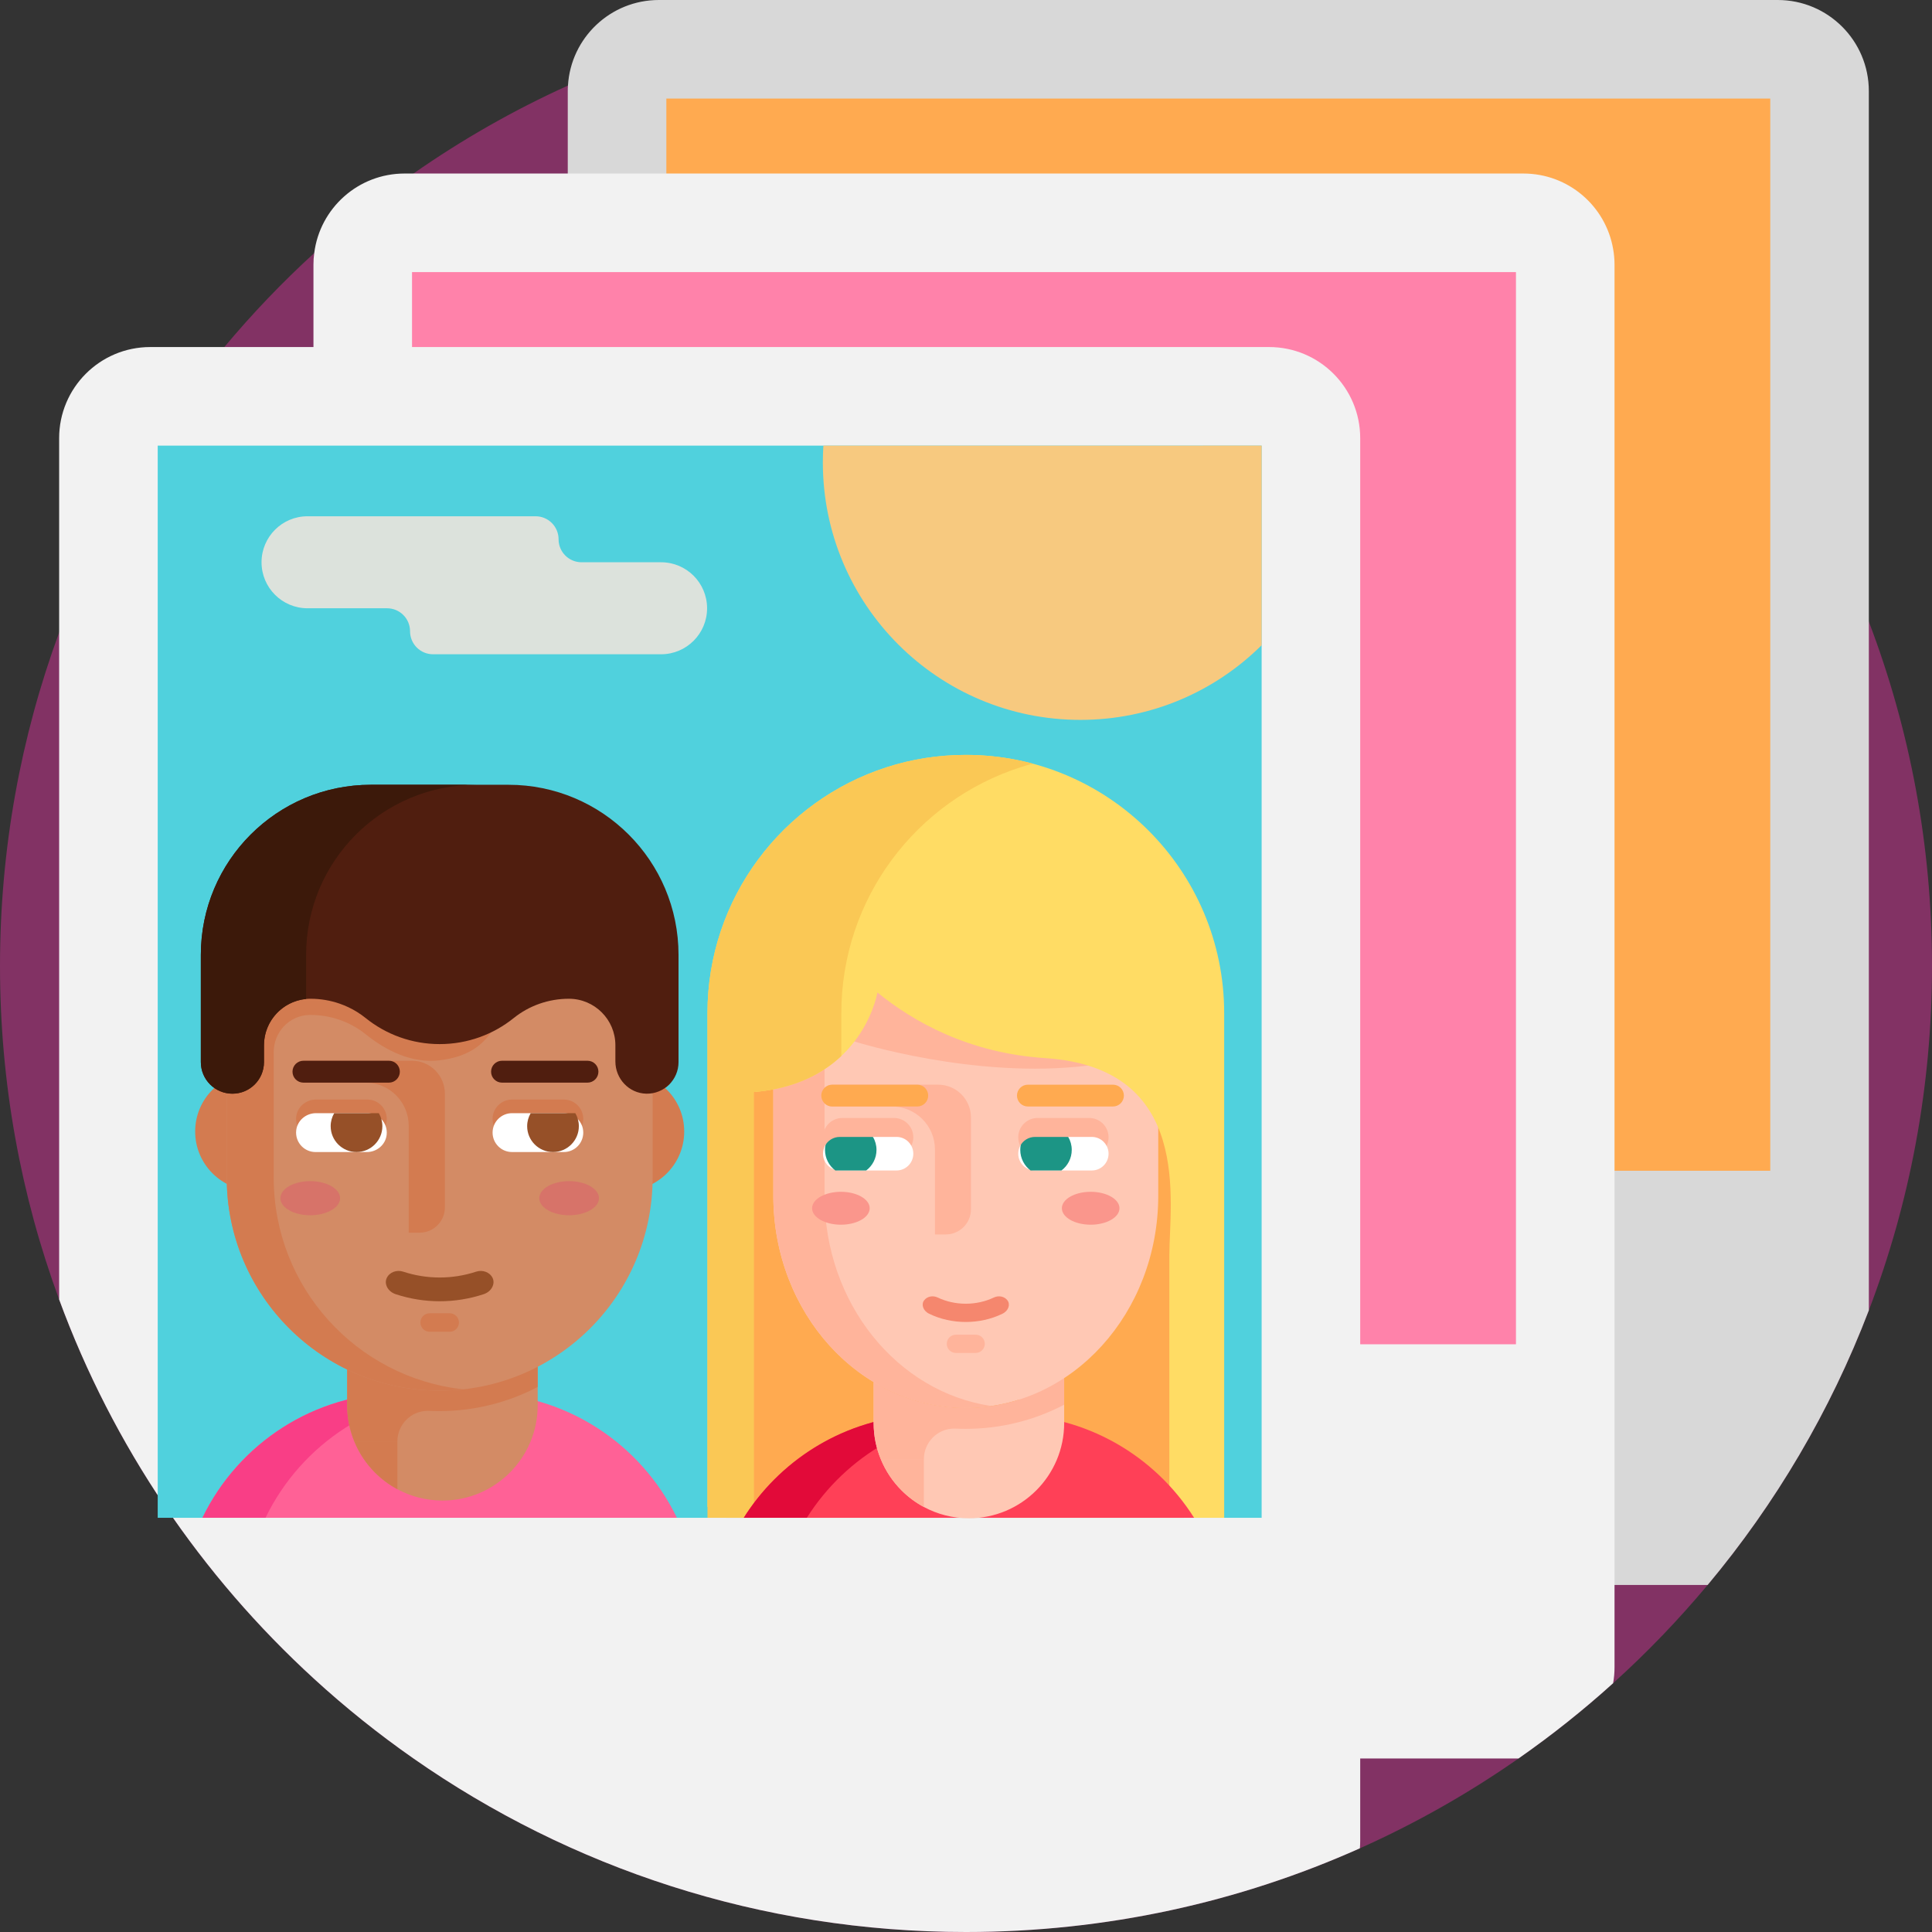 <?xml version="1.0" encoding="iso-8859-1"?>
<!-- Generator: Adobe Illustrator 19.0.0, SVG Export Plug-In . SVG Version: 6.00 Build 0)  -->
<svg version="1.1" id="Capa_1" xmlns="http://www.w3.org/2000/svg" xmlns:xlink="http://www.w3.org/1999/xlink" x="0px" y="0px"
	 viewBox="0 0 512 512" style="enable-background:new 0 0 512 512;" xml:space="preserve">
<rect x="0" y="0" width="512" height="512" fill="#333333" stroke="none"/>
<path style="fill:#823264;" d="M512,256c0,32.141-5.925,62.903-16.739,91.251c-10.188,26.687-24.712,51.242-42.715,72.777
	c-7.732,9.258-16.102,17.962-25.057,26.039c-7.92,7.158-16.29,13.824-25.067,19.947c-13.155,9.195-27.22,17.178-42.036,23.803
	C328.516,504.069,293.188,512,256,512c-54.46,0-104.929-17-146.422-45.986c-9.237-6.447-18.024-13.49-26.311-21.076
	c-29.926-27.366-53.332-61.753-67.594-100.561C5.538,316.834,0,287.065,0,256s5.538-60.834,15.673-88.377
	c10.219-27.805,25.14-53.342,43.781-75.651c7.377-8.829,15.339-17.157,23.824-24.91c8.286-7.586,17.063-14.629,26.3-21.076
	c12.831-8.965,26.53-16.792,40.939-23.312C182.68,8.108,218.394,0,256,0c54.46,0,104.929,17,146.422,45.986
	c8.777,6.123,17.147,12.79,25.067,19.947c29.78,26.875,53.206,60.656,67.772,98.816C506.075,193.097,512,223.859,512,256z"/>
<path style="fill:#D8D8D8;" d="M495.261,24.148v323.103c-10.188,26.687-24.712,51.242-42.715,72.777H174.613
	c-13.343,0-24.148-10.804-24.148-24.148V24.148c0-0.491,0.01-0.982,0.052-1.473C151.27,10.031,161.761,0,174.613,0h296.5
	C484.456,0,495.261,10.815,495.261,24.148z"/>
<rect x="176.588" y="26.122" style="fill:#FFAA50;" width="292.551" height="284.139"/>
<path style="fill:#F2F2F2;" d="M427.865,70.134v371.733c0,1.432-0.125,2.842-0.376,4.201c-7.92,7.158-16.29,13.824-25.067,19.947
	H161.959c-12.298,0-77.187-46.331-78.691-58.222c-0.136-1.003-0.199,1.045-0.199,0V70.134c0-1.045,0.063-2.069,0.209-3.072
	c1.494-11.88,11.64-21.076,23.939-21.076h296.5c11.912,0,21.797,8.62,23.771,19.947C427.739,67.302,427.865,68.702,427.865,70.134z"
	/>
<rect x="109.192" y="72.108" style="fill:#FF82AA;" width="292.551" height="284.139"/>
<path style="fill:#F2F2F2;" d="M360.469,116.119v371.733c0,0.658-0.031,1.317-0.084,1.964C328.516,504.069,293.188,512,256,512
	c-54.46,0-104.929-17-146.422-45.986c-9.237-6.447-18.024-13.49-26.311-21.076c-29.926-27.366-53.332-61.753-67.594-100.561V116.119
	c0-13.333,10.804-24.148,24.148-24.148h296.5C349.665,91.972,360.469,102.787,360.469,116.119z"/>
<rect x="41.796" y="118.094" style="fill:#50D1DD;" width="292.551" height="284.139"/>
<path style="fill:#FF6196;" d="M179.389,402.233H53.646c9.477-19.592,29.55-33.102,52.778-33.102h20.187
	C149.839,369.131,169.912,382.642,179.389,402.233z"/>
<path style="fill:#F93E86;" d="M123.142,369.131c-23.228,0-43.301,13.511-52.778,33.102H53.646
	c9.477-19.592,29.55-33.102,52.778-33.102H123.142z"/>
<path style="fill:#D38B65;" d="M142.495,354.666v17.753c0,13.94-11.304,25.244-25.244,25.244c-4.318,0-8.383-1.084-11.935-2.996
	c-2.187-1.172-4.178-2.659-5.916-4.397c-2.351-2.351-4.238-5.168-5.514-8.294c-1.215-2.949-1.879-6.173-1.879-9.557v-10.865
	l13.514,8.379h21.182l3.85-3.72L142.495,354.666z"/>
<g>
	<path style="fill:#D37B50;" d="M142.49,360.511v7.047c-7.79,4.085-16.664,6.397-26.07,6.397c-0.902,0-1.794-0.019-2.682-0.061
		c-0.131-0.004-0.257-0.009-0.388-0.009c-4.416,0-8.033,3.622-8.033,8.089h-11.43c-1.215-2.949-1.879-6.173-1.879-9.557v-10.865
		c7.253,4.365,15.57,6.846,24.412,6.846c4.907,0,9.65-0.762,14.135-2.187C134.785,364.871,138.789,362.941,142.49,360.511z"/>
	<path style="fill:#D37B50;" d="M105.316,381.974v12.691c-2.187-1.172-4.178-2.659-5.916-4.397
		c-2.351-2.351-4.238-5.168-5.514-8.294H105.316z"/>
	<circle style="fill:#D37B50;" cx="67.385" cy="299.865" r="15.665"/>
	<circle style="fill:#D37B50;" cx="165.658" cy="299.865" r="15.665"/>
</g>
<path style="fill:#D38B65;" d="M172.95,255.152l-112.863-6.008v62.955c0,31.166,25.266,56.432,56.432,56.432l0,0
	c31.166,0,56.432-25.266,56.432-56.432v-56.947H172.95z"/>
<path style="fill:#D37B50;" d="M124.56,223.483l-34.573,2.993c-5.274,0-10.136,1.76-14.036,4.72h-2.338v2.032
	c-4.239,4.21-6.865,10.043-6.865,16.488l-8.869,31.578c0,4.111-1.695,7.524,2.209,8.232V312.1c0,31.166,25.266,56.432,56.432,56.432
	l0,0c2.103,0,4.179-0.119,6.222-0.343c-28.237-3.098-50.209-27.025-50.209-56.088V278.8c0-5.208,4.053-9.615,9.257-9.82
	c0.164-0.006,0.328-0.009,0.493-0.009l0,0c5.31,0,10.478,1.783,14.616,5.112c5.37,4.32,12.248,7.809,19.621,6.905
	c14.684-1.801,14.251-11.501,19.621-15.821c4.138-3.328,9.306-5.112,14.616-5.112h0.229c6.788,0,12.086-2.535,12.097,4.253
	c0.007,4.569,3.607,25.421,8.176,25.524c2.384,0.053,4.554-0.891,6.108-2.45c1.513-1.513-0.412-3.605-0.412-5.916l-2.059-7.716"/>
<path style="fill:#501E0F;" d="M179.816,253.043v28.428c0,2.311-0.935,4.403-2.449,5.916c-1.557,1.559-3.725,2.504-6.108,2.449
	c-4.575-0.103-8.177-3.96-8.177-8.535v-4.298c0-3.404-1.379-6.484-3.611-8.714c-2.232-2.232-5.31-3.61-8.714-3.61
	c-5.31,0-10.477,1.783-14.617,5.113c-5.368,4.318-12.191,6.904-19.621,6.904c-7.427,0-14.251-2.586-19.618-6.904
	c-0.709-0.573-1.45-1.096-2.217-1.574c-0.008-0.008-0.02-0.015-0.028-0.02c-1.459-0.91-3.01-1.648-4.624-2.212
	c-2.477-0.861-5.096-1.307-7.753-1.307c-6.803,0-12.319,5.524-12.319,12.331v4.463c0,2.309-0.935,4.403-2.452,5.916
	c-1.513,1.513-3.605,2.449-5.916,2.449c-4.621,0-8.365-3.745-8.365-8.369v-28.426c0-24.892,20.176-45.071,45.067-45.071h36.455
	C159.637,207.972,179.816,228.151,179.816,253.043z"/>
<path style="fill:#3C190A;" d="M81.125,253.043c0-24.892,20.176-45.071,45.067-45.071H98.29c-24.892,0-45.067,20.179-45.067,45.071
	v28.428c0,4.624,3.745,8.369,8.365,8.369c2.311,0,4.403-0.935,5.916-2.449c1.516-1.513,2.452-3.608,2.452-5.916v-4.463
	c0-6.418,4.904-11.693,11.167-12.275v-11.692H81.125z"/>
<path style="fill:#501E0F;" d="M155.685,281.105h-22.641c-1.603,0-2.903,1.3-2.903,2.903l0,0c0,1.603,1.3,2.903,2.903,2.903h22.641
	c1.603,0,2.903-1.3,2.903-2.903l0,0C158.587,282.404,157.288,281.105,155.685,281.105z"/>
<path style="fill:#D37B50;" d="M102.462,297.181c-0.315,2.601-2.61,4.51-5.23,4.51H83.617c-1.422,0-2.709-0.575-3.643-1.508
	c-1.068-1.071-1.671-2.609-1.469-4.282c0.315-2.601,2.61-4.51,5.23-4.51h13.614c1.422,0,2.709,0.575,3.643,1.508
	C102.06,293.971,102.663,295.509,102.462,297.181z"/>
<path style="fill:#FFFFFF;" d="M102.462,300.793c-0.315,2.601-2.61,4.51-5.23,4.51H83.617c-1.422,0-2.709-0.575-3.643-1.508
	c-1.068-1.071-1.671-2.609-1.469-4.282c0.315-2.601,2.61-4.51,5.23-4.51h13.614c1.422,0,2.709,0.575,3.643,1.508
	C102.06,297.582,102.663,299.12,102.462,300.793z"/>
<path style="fill:#D37B50;" d="M149.421,291.392h-13.732c-2.844,0-5.149,2.306-5.149,5.149l0,0c0,2.844,2.306,5.149,5.149,5.149
	h13.732c2.844,0,5.149-2.306,5.149-5.149l0,0C154.571,293.698,152.266,291.392,149.421,291.392z"/>
<path style="fill:#FFFFFF;" d="M149.421,295.003h-13.732c-2.844,0-5.149,2.306-5.149,5.149l0,0c0,2.844,2.306,5.149,5.149,5.149
	h13.732c2.844,0,5.149-2.306,5.149-5.149l0,0C154.571,297.309,152.266,295.003,149.421,295.003z"/>
<g>
	<path style="fill:#965028;" d="M101.33,298.453c0,3.783-3.067,6.849-6.849,6.849s-6.849-3.067-6.849-6.849
		c0-1.259,0.341-2.438,0.935-3.45h11.827C100.989,296.016,101.33,297.195,101.33,298.453z"/>
	<path style="fill:#965028;" d="M153.401,298.453c0,3.783-3.067,6.849-6.849,6.849c-3.783,0-6.849-3.067-6.849-6.849
		c0-1.259,0.341-2.438,0.935-3.45h11.827C153.061,296.016,153.401,297.195,153.401,298.453z"/>
</g>
<path style="fill:#D37B50;" d="M81.068,281.105c-1.598,0-2.969,1.251-2.998,2.848c-0.029,1.628,1.281,2.957,2.902,2.957h15.906
	c6.315,0,11.435,5.12,11.435,11.435v28.332h2.882c3.702,0,6.703-3.001,6.703-6.703v-30.138c0-4.823-3.91-8.733-8.733-8.733H81.068
	V281.105z"/>
<path style="fill:#965028;" d="M126.2,336.999c-6.286,2.071-13.076,2.071-19.362,0c-1.68-0.548-3.599,0.108-4.346,1.68l0,0
	c-0.747,1.566,0.284,3.61,2.376,4.298c7.565,2.492,15.736,2.492,23.3,0c2.092-0.688,3.123-2.731,2.376-4.298l0,0
	C129.799,337.108,127.88,336.452,126.2,336.999z"/>
<path style="fill:#D37B50;" d="M119.174,348.029h-5.308c-1.353,0-2.451,1.097-2.451,2.451l0,0c0,1.353,1.097,2.451,2.451,2.451
	h5.308c1.353,0,2.451-1.097,2.451-2.451l0,0C121.624,349.127,120.527,348.029,119.174,348.029z"/>
<path style="fill:#501E0F;" d="M103.06,281.105H80.418c-1.603,0-2.903,1.3-2.903,2.903l0,0c0,1.603,1.3,2.903,2.903,2.903h22.641
	c1.603,0,2.903-1.3,2.903-2.903l0,0C105.963,282.404,104.663,281.105,103.06,281.105z"/>
<g>
	<ellipse style="fill:#D77369;" cx="150.821" cy="317.534" rx="7.91" ry="4.52"/>
	<ellipse style="fill:#D77369;" cx="82.213" cy="317.534" rx="7.91" ry="4.52"/>
</g>
<rect x="192.397" y="256.857" style="fill:#FFAA50;" width="121.386" height="145.377"/>
<path style="fill:#FFC8B4;" d="M306.946,260.179l-102.007-5.984v62.702c0,31.041,22.835,56.205,51.004,56.205l0,0
	c28.168,0,51.004-25.163,51.004-56.205V260.179z"/>
<g>
	<path style="fill:#FFB49B;" d="M218.514,316.897v-61.906l-13.575-0.796v62.702c0,31.041,22.835,56.205,51.004,56.205l0,0
		c2.302,0,4.566-0.171,6.788-0.496C237.771,368.947,218.514,345.401,218.514,316.897z"/>
	<path style="fill:#FFB49B;" d="M226.441,276.001c0,0,31.744,10.108,61.895,6.382c30.151-3.726-5.325-23.814-5.325-23.814
		l-51.29-3.419l-7.266,3.419"/>
</g>
<path style="fill:#FFAA50;" d="M294.951,287.451h-22.55c-1.597,0-2.891,1.295-2.891,2.891l0,0c0,1.597,1.295,2.891,2.891,2.891
	h22.55c1.597,0,2.891-1.295,2.891-2.891l0,0C297.842,288.746,296.547,287.451,294.951,287.451z"/>
<path style="fill:#FFB49B;" d="M220.634,287.451c-1.591,0-2.957,1.246-2.986,2.837c-0.029,1.622,1.276,2.944,2.89,2.944h15.843
	c6.29,0,11.389,5.099,11.389,11.389v22.52h2.87c3.687,0,6.676-2.988,6.676-6.676v-24.318c0-4.803-3.894-8.698-8.698-8.698h-27.984
	V287.451z"/>
<path style="fill:#F5876E;" d="M263.412,343.841c-4.616,2.212-10.324,2.212-14.94,0c-1.231-0.574-2.747-0.316-3.565,0.757l0,0
	c-0.816,1.063-0.325,2.77,1.336,3.564c5.955,2.899,13.444,2.899,19.399,0c1.66-0.794,2.152-2.5,1.336-3.564l0,0
	C266.161,343.526,264.643,343.269,263.412,343.841z"/>
<path style="fill:#FFB49B;" d="M258.562,353.707h-5.239c-1.335,0-2.419,1.083-2.419,2.419l0,0c0,1.336,1.083,2.419,2.419,2.419
	h5.239c1.335,0,2.419-1.083,2.419-2.419l0,0C260.981,354.791,259.897,353.707,258.562,353.707z"/>
<path style="fill:#FFDC64;" d="M324.421,268.507v133.726h-14.535v-69.517c0-14.085,6.395-49.737-32.925-52.308
	c-20.198-1.317-34.91-9.624-44.44-17.398c0,0.01-0.01,0.042-0.021,0.104c-0.157,0.867-1.411,6.865-6.092,12.936
	c-4.692,6.06-12.8,12.204-26.676,13.354v110.498l-1.055-0.052l-6.28-0.282l-4.911-0.219V268.507c0-30.48,19.926-56.32,47.47-65.17
	c3.302-1.076,6.719-1.891,10.23-2.445c3.5-0.543,7.095-0.836,10.752-0.836h0.021C293.764,200.056,324.421,230.703,324.421,268.507z"
	/>
<path style="fill:#FAC855;" d="M273.691,202.376c-1.097,0.293-2.184,0.606-3.26,0.961c-27.544,8.861-47.47,34.691-47.47,65.17
	v11.348c-4.921,4.629-12.278,8.641-23.218,9.55v110.498l-0.993,2.33h-11.264V268.507c0-30.48,19.926-56.31,47.47-65.17
	c3.312-1.076,6.719-1.891,10.23-2.445c3.5-0.554,7.105-0.836,10.762-0.836h0.01C262.093,200.056,268.038,200.861,273.691,202.376z"
	/>
<path style="fill:#FFFFFF;" d="M293.781,305.74c0,2.457-1.989,4.448-4.445,4.448h-15.042c-1.228,0-2.34-0.498-3.143-1.302
	c-0.807-0.807-1.302-1.917-1.302-3.146c0-0.755,0.189-1.468,0.521-2.091c0.748-1.4,0.946-3.632,2.646-3.632l17.327-0.23
	c1.228,0,2.186,2.602,2.446,1.496c0.309-1.313,0.263,1.977,0.471,2.366C293.592,304.272,293.781,304.984,293.781,305.74z"/>
<path style="fill:#1C9585;" d="M284.024,304.732c0,2.231-1.071,4.214-2.73,5.456h-8.184c-1.658-1.242-2.73-3.226-2.73-5.456
	c0-1.254,0.34-2.428,0.932-3.437l6.256-1.11l5.523,1.11C283.685,302.304,284.024,303.478,284.024,304.732z"/>
<path style="fill:#FFB49B;" d="M274.293,301.295h15.042c1.228,0,2.34,0.498,3.143,1.302c0.308,0.309,0.572,0.664,0.78,1.052
	c0.332-0.679,0.523-1.44,0.523-2.248c0-2.833-2.297-5.129-5.129-5.129h-13.678c-2.833,0-5.129,2.297-5.129,5.129
	c0,0.808,0.191,1.568,0.523,2.248C271.119,302.249,272.594,301.295,274.293,301.295z"/>
<path style="fill:#FFFFFF;" d="M242.037,305.74c0,2.457-1.99,4.448-4.445,4.448H222.55c-1.228,0-2.34-0.498-3.143-1.302
	c-0.807-0.807-1.302-1.917-1.302-3.146c0-0.755,0.189-1.468,0.521-2.091c0.748-1.4,0.946-3.632,2.646-3.632l17.326-0.23
	c1.228,0,2.186,2.603,2.446,1.496c0.309-1.313,0.263,1.977,0.471,2.366C241.848,304.272,242.037,304.984,242.037,305.74z"/>
<path style="fill:#1C9585;" d="M232.28,304.732c0,2.231-1.071,4.214-2.73,5.456h-8.184c-1.658-1.242-2.73-3.226-2.73-5.456
	c0-1.254,0.34-2.428,0.932-3.437l6.256-1.11l5.524,1.11C231.94,302.304,232.28,303.478,232.28,304.732z"/>
<path style="fill:#FFB49B;" d="M222.549,301.295h15.042c1.228,0,2.34,0.498,3.143,1.302c0.308,0.309,0.572,0.664,0.779,1.052
	c0.332-0.679,0.524-1.44,0.524-2.248c0-2.833-2.297-5.129-5.129-5.129H223.23c-2.833,0-5.129,2.297-5.129,5.129
	c0,0.808,0.191,1.568,0.524,2.248C219.374,302.249,220.85,301.295,222.549,301.295z"/>
<path style="fill:#FF4057;" d="M316.448,402.233H197.1c10.376-16.436,28.703-27.355,49.58-27.355h20.187
	C287.745,374.878,306.073,385.797,316.448,402.233z"/>
<path style="fill:#E20A39;" d="M263.399,374.878c-20.877,0-39.205,10.919-49.58,27.355H197.1c0.502-0.815,1.034-1.599,1.578-2.382
	c0.345-0.491,0.7-0.982,1.055-1.463c10.689-14.273,27.742-23.51,46.947-23.51H263.399z"/>
<path style="fill:#FFC8B4;" d="M282.016,359.367v17.753c0,13.939-11.304,25.244-25.244,25.244c-4.318,0-8.383-1.084-11.935-2.996
	c-2.187-1.173-4.177-2.659-5.916-4.397c-2.351-2.351-4.238-5.168-5.514-8.294c-1.215-2.949-1.879-6.173-1.879-9.557v-10.865
	l13.514,8.379h21.182l3.85-3.72L282.016,359.367z"/>
<g>
	<path style="fill:#FFB49B;" d="M282.012,365.213v7.047c-7.79,4.085-16.664,6.397-26.07,6.397c-0.902,0-1.794-0.019-2.682-0.061
		c-0.131-0.004-0.257-0.009-0.388-0.009c-4.416,0-8.033,3.622-8.033,8.089h-11.43c-1.215-2.949-1.879-6.173-1.879-9.557v-10.865
		c7.253,4.365,15.57,6.846,24.412,6.846c4.907,0,9.65-0.762,14.135-2.187C274.306,369.573,278.311,367.643,282.012,365.213z"/>
	<path style="fill:#FFB49B;" d="M244.838,386.676v12.691c-2.187-1.173-4.178-2.659-5.916-4.397
		c-2.351-2.351-4.238-5.168-5.514-8.294H244.838z"/>
</g>
<g>
	<ellipse style="fill:#FA968C;" cx="289.04" cy="320.199" rx="7.633" ry="4.361"/>
	<ellipse style="fill:#FA968C;" cx="222.845" cy="320.199" rx="7.633" ry="4.361"/>
</g>
<path style="fill:#FFAA50;" d="M243.089,287.451h-22.55c-1.597,0-2.891,1.295-2.891,2.891l0,0c0,1.597,1.295,2.891,2.891,2.891
	h22.55c1.597,0,2.891-1.295,2.891-2.891l0,0C245.98,288.746,244.686,287.451,243.089,287.451z"/>
<path style="fill:#F7C97F;" d="M334.347,118.094v52.893c-12.33,12.236-29.299,19.79-48.044,19.79
	c-37.689,0-68.242-30.553-68.242-68.242c0-1.494,0.052-2.978,0.146-4.441C218.207,118.094,334.347,118.094,334.347,118.094z"/>
<path style="fill:#DCE2DC;" d="M148.027,142.911L148.027,142.911c0-3.367-2.729-6.096-6.095-6.096H81.501
	c-6.732,0-12.191,5.458-12.191,12.191l0,0c0,6.732,5.458,12.191,12.191,12.191h21.072c3.367,0,6.095,2.729,6.095,6.095l0,0
	c0,3.367,2.729,6.095,6.095,6.095h60.43c6.732,0,12.191-5.458,12.191-12.191l0,0c0-6.732-5.458-12.191-12.191-12.191H154.12
	C150.756,149.006,148.027,146.276,148.027,142.911z"/>
<g>
</g>
<g>
</g>
<g>
</g>
<g>
</g>
<g>
</g>
<g>
</g>
<g>
</g>
<g>
</g>
<g>
</g>
<g>
</g>
<g>
</g>
<g>
</g>
<g>
</g>
<g>
</g>
<g>
</g>
</svg>
